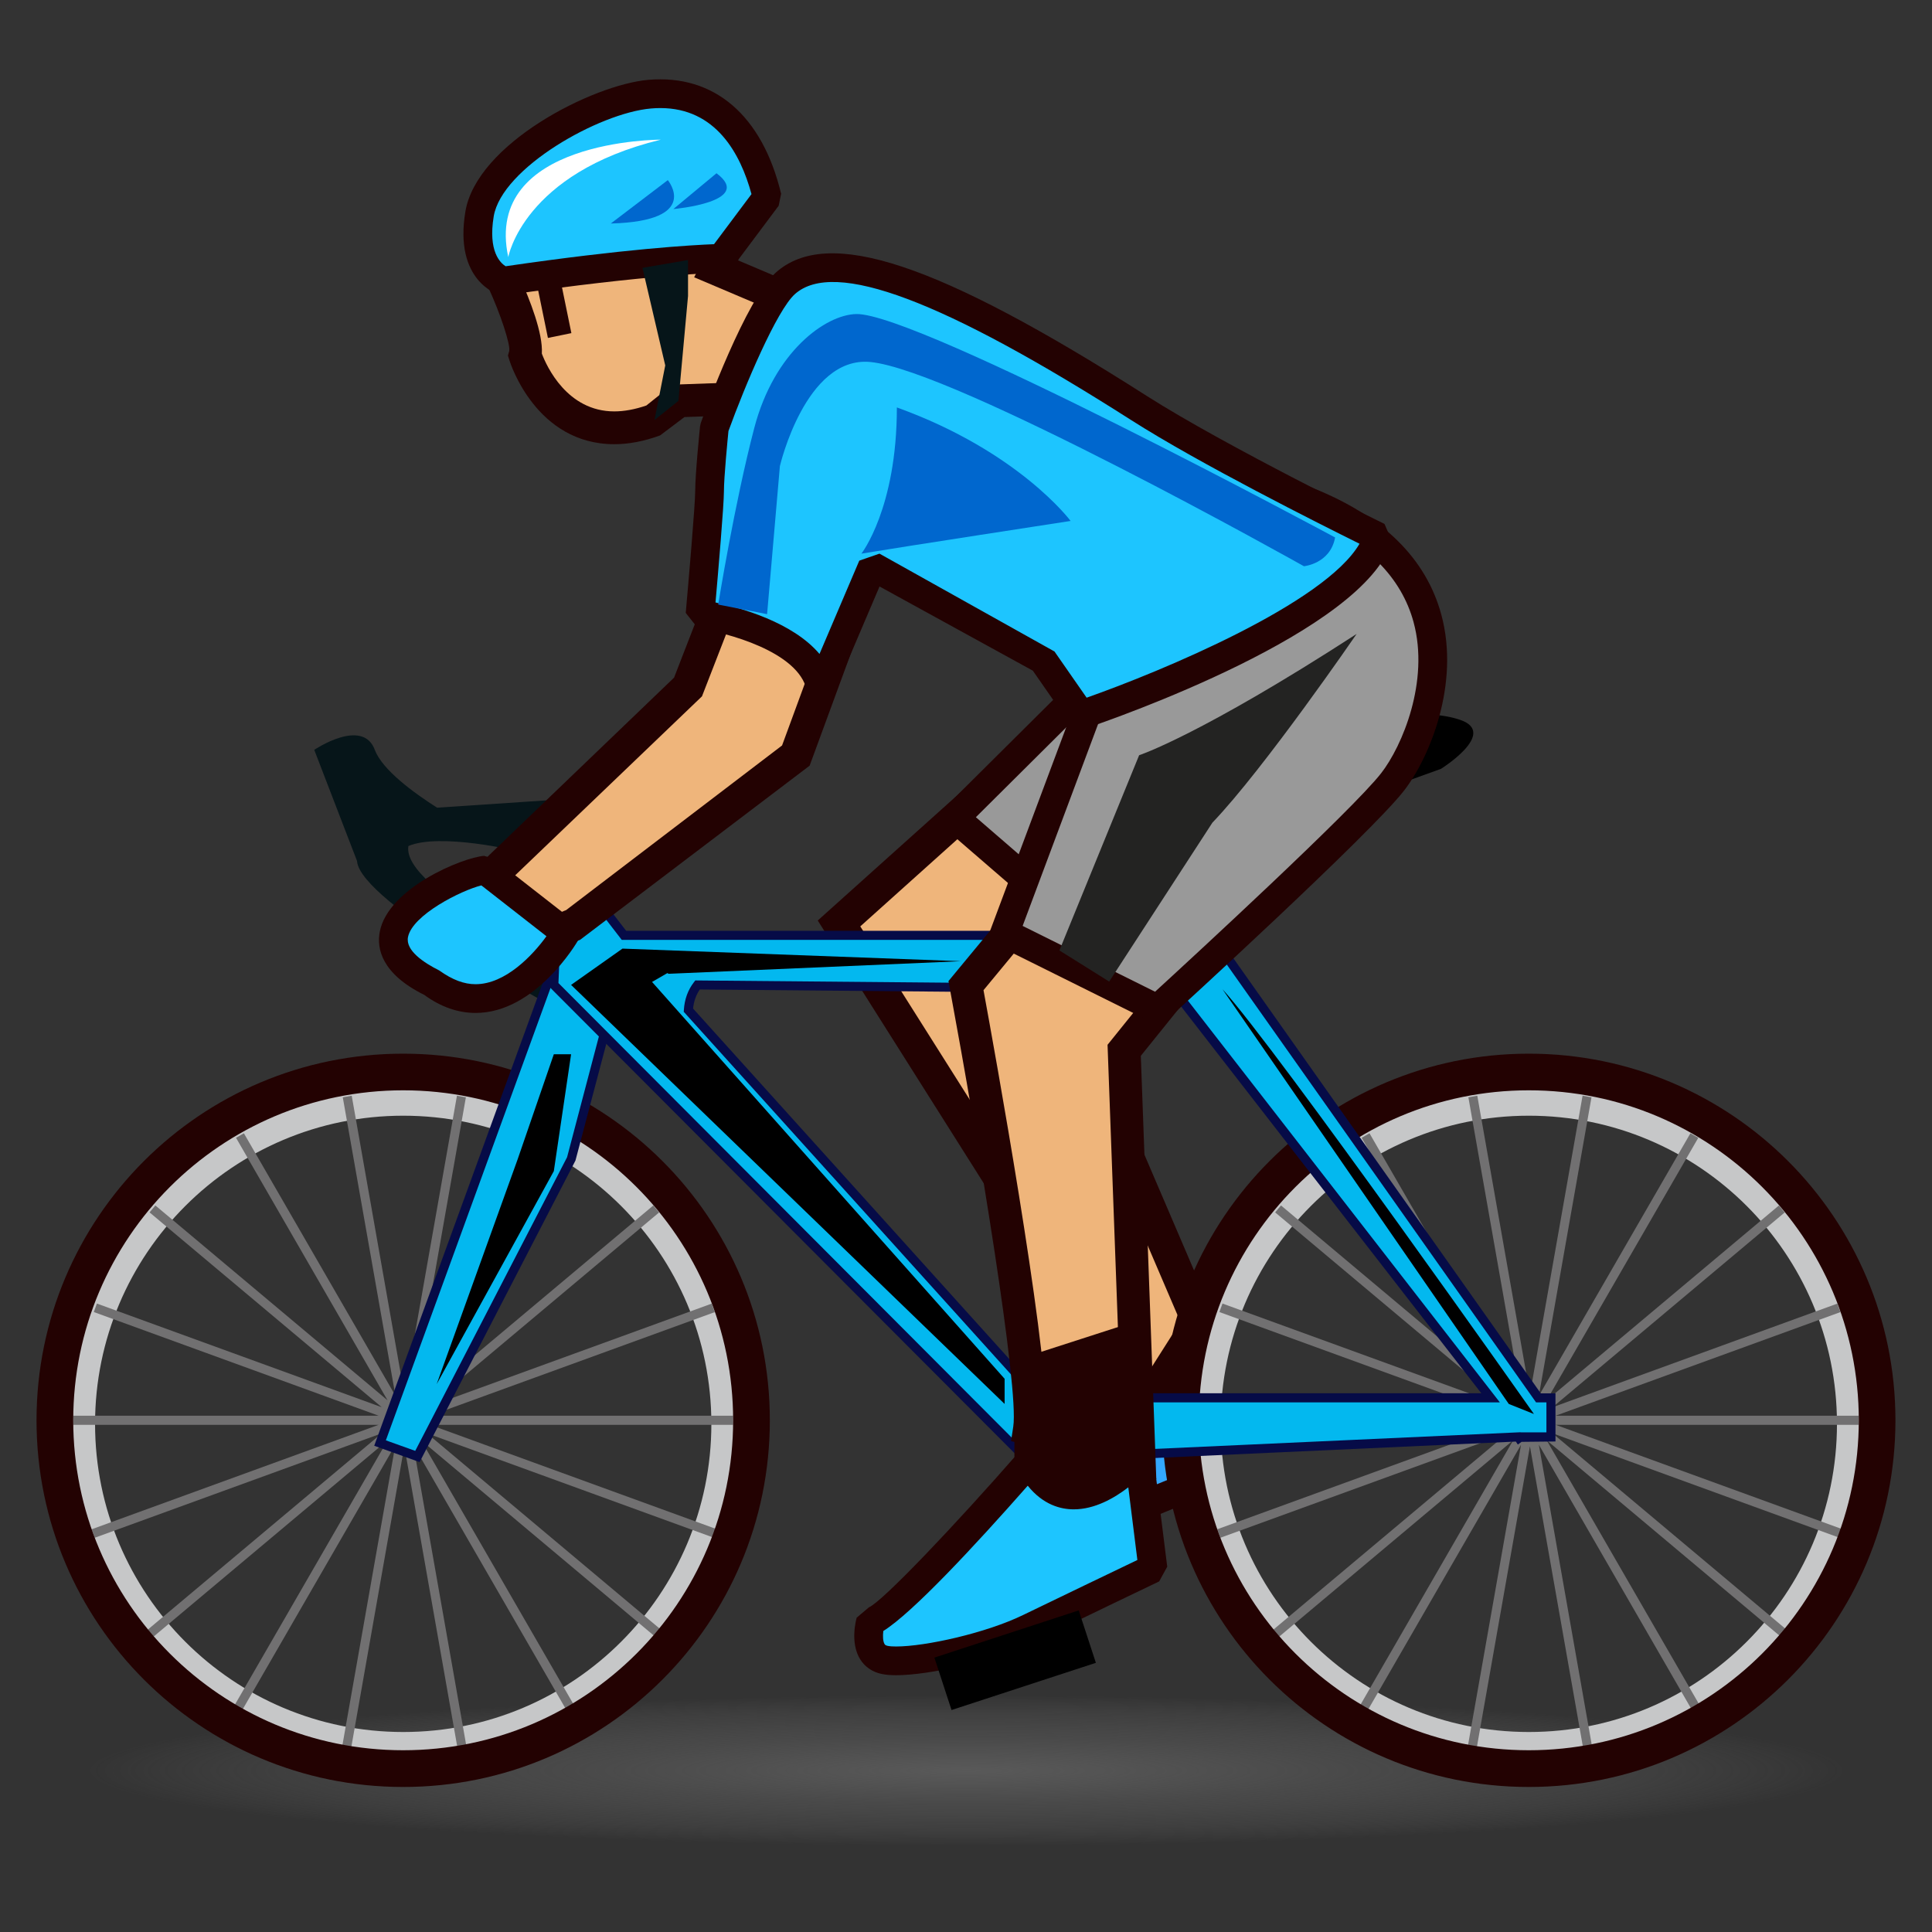 <?xml version="1.0" encoding="UTF-8"?>
<!-- Generated by phantom_svg. -->
<svg width="64px" height="64px" viewBox="0 0 64 64" preserveAspectRatio="none" xmlns="http://www.w3.org/2000/svg" xmlns:xlink="http://www.w3.org/1999/xlink" version="1.1">
  <rect x="0" y="0" width="64" height="64" fill="#333333" stroke="none"/>
  <g id="レイヤー_1">
  </g>
  <g id="_x30_1">
    <g id='_x31_f6b4_bicyclist_x28_p_x29_'>
      <radialGradient id='SVGID_1_' cx='30.556' cy='58.785' r='27.66' gradientTransform='matrix(1.053 0 0 0.09 -0.159 53.363)' gradientUnits='userSpaceOnUse'>
        <stop offset='0' style='stop-color:#595959'/>
        <stop offset='0.447' style='stop-color:#5B5B5B;stop-opacity:0.553'/>
        <stop offset='0.696' style='stop-color:#636363;stop-opacity:0.304'/>
        <stop offset='0.895' style='stop-color:#717171;stop-opacity:0.105'/>
        <stop offset='1' style='stop-color:#7C7C7C;stop-opacity:0'/>
      </radialGradient>
      <ellipse style='fill:url(#SVGID_1_);' cx='32' cy='58.662' rx='30.479' ry='2.577'/>
      <path style='fill:#061519;' d='M17.125,28.187l1.793-1.729l-4.438,0.298
			c-0.775-0.493-1.817-1.254-2.064-1.916c-0.404-1.083-2.006,0-2.006,0
			l1.417,3.681c0.079,1.349,6.622,4.902,6.622,4.902l0.47-1.37
			c0,0-5.634-2.572-5.39-4.027C14.571,27.581,17.125,28.187,17.125,28.187z'/>
      <g>
        <polygon style='fill:#33A8FF;' points='40.055,48.976 36.508,50.425 39.715,43.675 			'/>
        <path style='fill:#230202;' d='M36.508,50.901c-0.128,0-0.254-0.052-0.346-0.149
				c-0.136-0.143-0.169-0.354-0.085-0.531l3.207-6.75
				c0.094-0.196,0.304-0.307,0.521-0.264c0.213,0.041,0.372,0.221,0.386,0.438
				l0.34,5.301c0.013,0.204-0.106,0.394-0.296,0.472L36.688,50.866
				C36.63,50.89,36.568,50.901,36.508,50.901z M39.357,45.538l-1.892,3.98
				l2.092-0.854L39.357,45.538z'/>
      </g>
      <g>
        <polygon style='fill:#EFB57B;' points='37.002,37.508 39.715,43.838 37.734,46.955 
				34.008,38.977 			'/>
        <path style='fill:#230202;' d='M37.661,48.083l-4.371-9.359l3.986-1.955l3.051,7.119
				L37.661,48.083z M34.726,39.229l3.082,6.598l1.295-2.039l-2.375-5.541
				L34.726,39.229z'/>
      </g>
      <g>
        <path style='fill:#C6C7C8;' d='M13.357,35.728c-6.333,0-11.467,5.134-11.467,11.468
				c0,6.332,5.134,11.466,11.467,11.466c6.333,0,11.467-5.134,11.467-11.466
				C24.824,40.861,19.689,35.728,13.357,35.728z M13.357,57.375
				c-5.637,0-10.208-4.569-10.208-10.209c0-5.636,4.571-10.207,10.208-10.207
				c5.638,0,10.208,4.571,10.208,10.207C23.565,52.806,18.995,57.375,13.357,57.375z'/>
        <g>
          <polygon style='fill:#717071;' points='15.15,57.876 13.394,47.912 11.637,57.876 
					11.341,57.823 13.098,47.86 8.04,56.622 7.78,56.472 12.839,47.711 
					5.088,54.214 4.896,53.983 12.646,47.48 3.139,50.94 3.037,50.659 
					12.543,47.199 2.426,47.199 2.426,46.898 12.545,46.898 3.108,43.463 
					3.21,43.182 12.646,46.616 4.955,40.162 5.147,39.932 12.838,46.387 
					7.819,37.691 8.079,37.541 13.099,46.236 11.355,36.35 11.651,36.297 
					13.394,46.185 15.137,36.297 15.433,36.35 13.689,46.237 18.709,37.542 
					18.969,37.692 13.949,46.387 21.64,39.934 21.833,40.164 14.142,46.617 
					23.576,43.184 23.679,43.465 14.245,46.898 24.284,46.898 24.284,47.199 
					14.247,47.199 23.751,50.659 23.649,50.94 14.142,47.479 21.892,53.983 
					21.699,54.214 13.949,47.71 19.007,56.472 18.748,56.622 13.689,47.86 
					15.446,57.823 				'/>
          <path style='fill:#230202;' d='M13.356,34.904c-6.708,0-12.146,5.438-12.146,12.146
					c0,6.708,5.438,12.146,12.146,12.146c6.708,0,12.146-5.438,12.146-12.146
					C25.503,40.343,20.064,34.904,13.356,34.904z M13.356,57.979
					c-6.037,0-10.93-4.894-10.93-10.93c0-6.037,4.894-10.931,10.93-10.931
					c6.037,0,10.93,4.894,10.93,10.931C24.287,53.086,19.394,57.979,13.356,57.979z'/>
        </g>
      </g>
      <g>
        <path style='fill:#C6C7C8;' d='M50.645,35.728c-6.334,0-11.469,5.134-11.469,11.468
				c0,6.332,5.135,11.466,11.469,11.466c6.332,0,11.467-5.134,11.467-11.466
				C62.111,40.861,56.977,35.728,50.645,35.728z M50.645,57.375
				c-5.639,0-10.209-4.569-10.209-10.209c0-5.636,4.57-10.207,10.209-10.207
				c5.637,0,10.207,4.571,10.207,10.207C60.852,52.806,56.281,57.375,50.645,57.375z'/>
        <g>
          <polygon style='fill:#717071;' points='52.438,57.876 50.681,47.911 48.923,57.876 
					48.628,57.823 50.385,47.862 45.327,56.622 45.067,56.472 50.126,47.71 
					42.376,54.214 42.183,53.983 49.934,47.48 40.427,50.94 40.323,50.659 
					49.83,47.199 39.713,47.199 39.713,46.898 49.832,46.898 40.394,43.463 
					40.497,43.182 49.933,46.616 42.241,40.162 42.435,39.932 50.126,46.387 
					45.106,37.691 45.366,37.541 50.385,46.235 48.642,36.35 48.937,36.297 
					50.681,46.185 52.425,36.297 52.72,36.35 50.976,46.239 55.997,37.542 
					56.257,37.692 51.236,46.387 58.927,39.934 59.12,40.164 51.43,46.617 
					60.862,43.184 60.966,43.465 51.531,46.898 61.57,46.898 61.57,47.199 
					51.533,47.199 61.038,50.659 60.935,50.94 51.429,47.48 59.179,53.983 
					58.985,54.214 51.236,47.71 56.294,56.472 56.034,56.622 50.977,47.859 
					52.733,57.823 				'/>
          <path style='fill:#230202;' d='M50.643,34.904c-6.707,0-12.145,5.438-12.145,12.146
					c0,6.708,5.438,12.146,12.145,12.146c6.709,0,12.146-5.438,12.146-12.146
					C62.789,40.343,57.352,34.904,50.643,34.904z M50.643,57.979
					c-6.035,0-10.93-4.894-10.93-10.93c0-6.037,4.895-10.931,10.93-10.931
					c6.037,0,10.932,4.894,10.932,10.931C61.574,53.086,56.68,57.979,50.643,57.979z'/>
        </g>
      </g>
      <g>
        <polygon style='fill:#03B8EF;' points='12.59,47.803 13.828,48.248 18.918,38.405 
				20.234,33.424 18.74,30.907 			'/>
        <path style='fill:#060B47;' d='M13.9,48.434l-1.503-0.541l0.051-0.142l6.259-17.192
				l1.688,2.843l-1.332,5.042L13.9,48.434z M12.782,47.713L13.755,48.062l5.03-9.727
				l1.288-4.89l-1.3-2.19L12.782,47.713z'/>
      </g>
      <g>
        <path style='fill:#EFB57B;' d='M32.397,26.458l-4.604,4.133l5.182,8.204l1.129-2.572
				C34.104,36.223,37.318,28.602,32.397,26.458z'/>
        <path style='fill:#230202;' d='M33.062,39.949l-5.973-9.456l5.206-4.673l0.32,0.14
				c4.283,1.865,3.174,7.667,1.991,10.474L33.062,39.949z M28.498,30.688
				l4.391,6.952l0.717-1.637c0.026-0.062,2.804-6.801-1.117-8.898L28.498,30.688z'/>
      </g>
      <g>
        <path style='fill:#EFB57B;' d='M16.678,9.311c0,0,0.874,1.905,0.715,2.461
				c0,0,1.032,3.334,4.287,2.143l0.794-0.635l2.223-0.08l1.667-3.175l-2.62-1.111
				c0,0,1.27-2.461-0.794-3.175S16.837,5.341,16.678,9.311z'/>
        <path style='fill:#230202;' d='M20.349,14.715L20.349,14.715
				c-2.584,0-3.44-2.669-3.475-2.783l-0.048-0.154l0.044-0.155
				c0.034-0.231-0.286-1.212-0.687-2.085l-0.054-0.118l0.005-0.13
				c0.17-4.275,4.437-4.949,6.993-4.064c0.672,0.233,1.15,0.662,1.382,1.242
				c0.307,0.768,0.126,1.617-0.058,2.157l2.667,1.131L25.031,13.732l-2.358,0.084
				l-0.807,0.608C21.34,14.617,20.83,14.715,20.349,14.715z M17.949,11.714
				c0.159,0.419,0.838,1.914,2.4,1.914l0,0c0.329,0,0.687-0.066,1.062-0.195
				l0.863-0.69l2.088-0.075l1.246-2.374l-2.613-1.109l0.265-0.521
				C23.41,8.372,23.745,7.476,23.5,6.868c-0.115-0.285-0.353-0.486-0.728-0.616
				c-0.507-0.176-1.123-0.272-1.733-0.272c-1.092,0-3.625,0.317-3.812,3.227
				C17.549,9.923,17.992,11.045,17.949,11.714z'/>
      </g>
      <path d='M45.025,23.849c0,0,2.1-0.437,3.352,0
			c1.254,0.436-0.643,1.62-0.643,1.62l-5.012,1.807L45.025,23.849z'/>
      <rect x='17.949' y='9.311' transform='matrix(0.98 -0.201 0.201 0.98 -1.678 3.888)' style='fill:#230202;' width='0.793' height='1.826'/>
      <g>
        <path style='fill:#03B8EF;' d='M50.961,46.305L40.338,31.266l-0.176,0.124v-0.407H20.669
				l-1.349-1.747l-0.873,1.032l-0.102,2.356l14.933,14.974l2.135,2.141l1.094-1.089
				l-0.48-0.402l14.264-0.649l0.027,0.04L50.375,47.599h1.002v-1.294H50.961z
				 M34.391,46.305L22.804,33.463c0.021-0.346,0.134-0.619,0.302-0.835
				l15.765,0.142l10.506,13.536H34.391z'/>
        <path style='fill:#060B47;' d='M35.414,49.951l-2.241-2.247L18.193,32.684l0.107-2.473
				l1.025-1.213l1.417,1.836H40.312v0.267l0.062-0.043l0.086,0.123l10.579,14.975
				h0.488v1.595l-1.122,0.012l-0.125,0.089l-0.066-0.098l-13.795,0.628l0.312,0.261
				L35.414,49.951z M18.499,32.565l16.915,16.962l0.871-0.867l-0.649-0.544
				l14.732-0.671L50.375,47.448h0.852v-0.993h-0.344l-0.044-0.063L40.302,31.475
				l-0.29,0.205v-0.546H20.596l-1.28-1.658l-0.72,0.851L18.499,32.565z
				 M49.684,46.455h-15.359L22.65,33.517l0.004-0.063
				c0.022-0.352,0.134-0.66,0.333-0.917l0.045-0.059l0.075,0.001l15.837,0.142
				l0.044,0.058L49.684,46.455z M34.457,46.154h14.613L38.797,32.918l-15.615-0.14
				c-0.125,0.181-0.199,0.394-0.223,0.632L34.457,46.154z'/>
      </g>
      <g>
        <path style='fill:#1DC5FF;' d='M16.678,9.311c0,0-1.11-0.317-0.793-2.223
				c0.317-1.905,3.811-3.811,5.636-3.969s3.283,0.886,3.89,3.413l-1.515,2.025
				C23.896,8.557,21.521,8.596,16.678,9.311z'/>
        <path style='fill:#230202;' d='M16.748,9.782l-0.2-0.013
				c-0.062-0.018-1.515-0.46-1.132-2.759c0.375-2.25,4.211-4.205,6.065-4.366
				c2.176-0.186,3.768,1.171,4.395,3.776l-0.082,0.396l-1.515,2.025l-0.373,0.191
				C23.88,9.033,21.494,9.082,16.748,9.782z M21.875,3.58
				c-0.103,0-0.207,0.004-0.312,0.014c-1.719,0.149-4.94,1.971-5.208,3.573
				c-0.192,1.158,0.218,1.543,0.394,1.653c3.933-0.576,6.2-0.704,6.904-0.731
				l1.241-1.659C24.527,5.081,23.708,3.58,21.875,3.58z'/>
      </g>
      <g>
        <polygon style='fill:#999999;' points='37.002,21.752 31.627,27.096 34.104,29.236 			'/>
        <path style='fill:#230202;' d='M34.304,30.039l-3.377-2.918l7.329-7.286L34.304,30.039z
				 M32.327,27.071l1.576,1.363l1.845-4.764L32.327,27.071z'/>
      </g>
      <g>
        <path style='fill:#EFB57B;' d='M35.414,28.522L32,32.651c0,0,2.381,12.861,2.104,14.686
				l3.631,0.952l-0.494-13.496l2.814-3.493L35.414,28.522z'/>
        <path style='fill:#230202;' d='M38.304,49l-4.811-1.262l0.073-0.483
				c0.193-1.272-1.15-9.371-2.101-14.505l-0.046-0.25l3.874-4.684l5.577,3.339
				l-3.079,3.821L38.304,49z M34.666,46.923l2.499,0.655l-0.476-12.968l2.55-3.165
				l-3.704-2.218l-2.955,3.574C32.946,34.792,34.647,44.191,34.666,46.923z'/>
      </g>
      <g>
        <path style='fill:#999999;' d='M36.605,22.012l-3.326,8.895l5.064,2.517
				c0,0,6.676-6.093,7.787-7.521c1.111-1.429,3.369-6.827-2.811-9.29
				L36.605,22.012z'/>
        <path style='fill:#230202;' d='M38.424,33.995l-5.741-2.853l3.522-9.419l7.033-5.656
				l0.259,0.103c2.314,0.922,3.743,2.332,4.248,4.188
				c0.627,2.308-0.396,4.755-1.238,5.837c-1.123,1.444-7.568,7.331-7.842,7.581
				L38.424,33.995z M33.876,30.672l4.387,2.18c1.203-1.103,6.536-6.013,7.492-7.242
				c0.696-0.896,1.603-3.045,1.071-5.002c-0.404-1.485-1.557-2.644-3.427-3.447
				l-6.394,5.141L33.876,30.672z'/>
      </g>
      <g>
        <path style='fill:#EFB57B;' d='M24.221,19.075l-1.429,3.683l-6.389,6.122
				c0,0-1.023,0.672-1.738,1.545c-0.714,0.873,0,1,1.221,1.814
				c0.794-0.714,3.138-1.612,3.138-1.612l7.341-5.597l1.429-3.89L24.221,19.075z'/>
        <path style='fill:#230202;' d='M15.935,32.924l-0.351-0.234
				c-0.225-0.15-0.433-0.276-0.616-0.388c-0.576-0.349-1.03-0.625-1.118-1.14
				c-0.076-0.446,0.188-0.832,0.394-1.083c0.759-0.927,1.816-1.625,1.86-1.655
				l6.225-5.976l1.615-4.162l4.517,2.61l-1.641,4.468l-7.602,5.768
				c-0.626,0.24-2.379,0.979-2.969,1.509L15.935,32.924z M24.498,19.863
				l-1.244,3.204l-6.476,6.205c-0.087,0.068-1.042,0.701-1.694,1.497
				c-0.145,0.177-0.162,0.249-0.163,0.252c0.042,0.008,0.357,0.2,0.61,0.354
				c0.102,0.062,0.21,0.128,0.325,0.2c0.913-0.634,2.494-1.269,2.898-1.427
				l7.153-5.454l1.217-3.312L24.498,19.863z'/>
      </g>
      <g>
        <path style='fill:#230202;' d='M34.104,45.432l3.377-1.091l0.254,5.694
				c0,0-1.486,1.826-2.598,0.795c-1.113-1.032-1.033-1.344-1.033-1.344V45.432z'/>
        <path style='fill:#230202;' d='M35.905,51.646c-0.414,0-0.787-0.151-1.108-0.449
				c-1.069-0.991-1.221-1.472-1.193-1.747v-4.382l4.348-1.404l0.291,6.54
				l-0.12,0.147C38.015,50.483,37.035,51.646,35.905,51.646z M34.604,49.46
				c0.034,0.077,0.195,0.375,0.873,1.004c0.535,0.497,1.376-0.213,1.749-0.608
				l-0.216-4.837l-2.406,0.777V49.46z'/>
      </g>
      <g>
        <path style='fill:#1DC5FF;' d='M34.104,48.426c0,0-4.552,5.213-5.266,5.292
				c0,0-0.318,1.111,0.477,1.271c0.794,0.159,3.321-0.348,4.79-1.062
				c1.469-0.714,4.09-1.969,4.09-1.969l-0.459-3.668
				C37.734,48.289,35.414,50.967,34.104,48.426z'/>
        <path style='fill:#230202;' d='M29.687,55.494c-0.185,0-0.343-0.014-0.467-0.039
				c-0.318-0.063-0.572-0.236-0.732-0.499c-0.331-0.544-0.132-1.286-0.109-1.369
				l0.406-0.343c0.447-0.188,2.888-2.76,4.96-5.132l0.781,0.095
				c0.433,0.837,0.894,0.837,1.045,0.837c0.716,0,1.545-0.771,1.804-1.067
				l0.832,0.253l0.459,3.668l-0.267,0.489c-0.001,0-2.62,1.254-4.088,1.968
				C32.932,55.025,30.767,55.494,29.687,55.494z M29.261,54.029
				c-0.019,0.16-0.015,0.341,0.041,0.432c0.011,0.018,0.028,0.045,0.105,0.061
				c0.074,0.015,0.169,0.02,0.279,0.02c0.974,0,2.981-0.446,4.208-1.044
				c1.163-0.564,3.047-1.468,3.783-1.821l-0.301-2.407
				c-0.467,0.36-1.113,0.729-1.806,0.729c-0.436,0-1.016-0.15-1.525-0.783
				C32.271,51.229,30.23,53.423,29.261,54.029z'/>
      </g>
      <g>
        <path style='fill:#1DC5FF;' d='M23.665,14.171c0,0-0.159,1.549-0.159,2.104
				s-0.315,4.069-0.315,4.069s3.604,0.524,4.001,2.429l1.712-4.017l5.637,3.096
				l1.27,1.826c0,0,8.972-3.036,9.845-5.894c0,0-5.245-2.56-7.921-4.267
				C30.824,9.109,27.448,8.114,26.019,9.384
				C25.09,10.21,23.665,14.171,23.665,14.171z'/>
        <path style='fill:#230202;' d='M35.963,24.13l-0.543-0.179l-1.206-1.734l-5.078-2.789
				l-1.506,3.533l-0.904-0.089c-0.27-1.295-2.693-1.923-3.604-2.055l-0.406-0.514
				c0.087-0.972,0.313-3.589,0.313-4.027c0-0.573,0.154-2.089,0.161-2.153
				l0.025-0.113c0.15-0.417,1.495-4.101,2.486-4.982
				c1.725-1.534,5.344-0.342,12.288,4.088c2.623,1.673,7.821,4.215,7.874,4.24
				l0.246,0.567C45.193,20.929,36.905,23.812,35.963,24.13z M29.134,18.34
				l5.798,3.242l1.064,1.53c2.486-0.877,7.892-3.123,9.04-5.1
				c-1.295-0.641-5.296-2.648-7.558-4.092c-6.235-3.977-9.84-5.34-11.144-4.179
				c-0.603,0.536-1.661,3.043-2.203,4.538c-0.028,0.284-0.15,1.532-0.15,1.998
				c0,0.456-0.194,2.716-0.279,3.68c0.819,0.174,2.553,0.651,3.445,1.706
				l1.318-3.091L29.134,18.34z'/>
      </g>
      <path style='fill:#0067CE;' d='M25.411,20.345l0.424-4.905c0,0,0.849-3.647,2.99-3.449
			c2.779,0.256,14.369,6.766,14.369,6.766s0.873-0.08,1.033-0.953
			c0,0-13.814-7.442-15.861-7.401c-1.02,0.021-2.717,1.246-3.378,3.768
			c-0.661,2.522-1.196,5.856-1.196,5.856L25.411,20.345z'/>
      <path style='fill:#0067CE;' d='M28.535,18.34c0,0,1.175-1.499,1.175-4.843
			c4.048,1.459,5.755,3.76,5.755,3.76S29.709,18.142,28.535,18.34z'/>
      <path style='fill:#232322;' d='M35.094,31.484l2.641-6.466c0,0,2.02-0.659,7.205-4.018
			c0,0-3.064,4.465-4.777,6.251l-3.42,5.265L35.094,31.484z'/>
      <path style='fill:#0067CE;' d='M20.234,7.404l1.888-1.437
			C22.122,5.967,23.251,7.325,20.234,7.404z'/>
      <path style='fill:#0067CE;' d='M23.735,5.739L22.306,6.925
			C22.306,6.925,25.006,6.691,23.735,5.739z'/>
      <path style='fill:#FFFFFF;' d='M16.837,8.517c0,0,0.494-2.779,5.05-3.89
			C21.887,4.626,15.993,4.617,16.837,8.517z'/>
      <polygon style='fill:#061519;' points='22.792,8.614 22.792,9.804 22.474,13.28 21.68,13.915 
			22.037,12.105 21.282,8.873 		'/>
      <rect x='31.074' y='54.075' transform='matrix(0.951 -0.311 0.311 0.951 -15.416 13.149)' width='5.028' height='1.826'/>
      <polygon points='21.6,32.528 22.107,32.235 22.149,32.258 31.83,31.841 20.62,31.424 
			18.918,32.626 33.279,46.507 33.279,45.674 		'/>
      <path d='M40.496,32.769l9.484,13.738l0.834,0.334
			C50.814,46.841,42.26,34.697,40.496,32.769z'/>
      <polygon points='14.465,45.852 17.147,38.405 18.346,34.924 18.918,34.924 
			18.346,38.795 		'/>
      <g>
        <path style='fill:#1DC5FF;' d='M16.074,28.826l2.666,2.082c0,0-1.985,3.434-4.404,1.666
				C10.902,30.854,15.23,28.892,16.074,28.826z'/>
        <path style='fill:#230202;' d='M15.754,33.555c-0.585,0-1.156-0.201-1.699-0.597
				c-1.407-0.697-1.585-1.529-1.474-2.097c0.282-1.442,2.73-2.453,3.456-2.51
				l0.331,0.099l2.666,2.082l0.119,0.614
				C19.096,31.244,17.736,33.555,15.754,33.555z M15.946,29.33
				c-0.671,0.167-2.287,0.979-2.431,1.713c-0.086,0.441,0.515,0.844,1.034,1.104
				c0.444,0.316,0.826,0.456,1.205,0.456c0.988,0,1.89-0.955,2.348-1.589
				L15.946,29.33z'/>
      </g>
    </g>
  </g>
</svg>